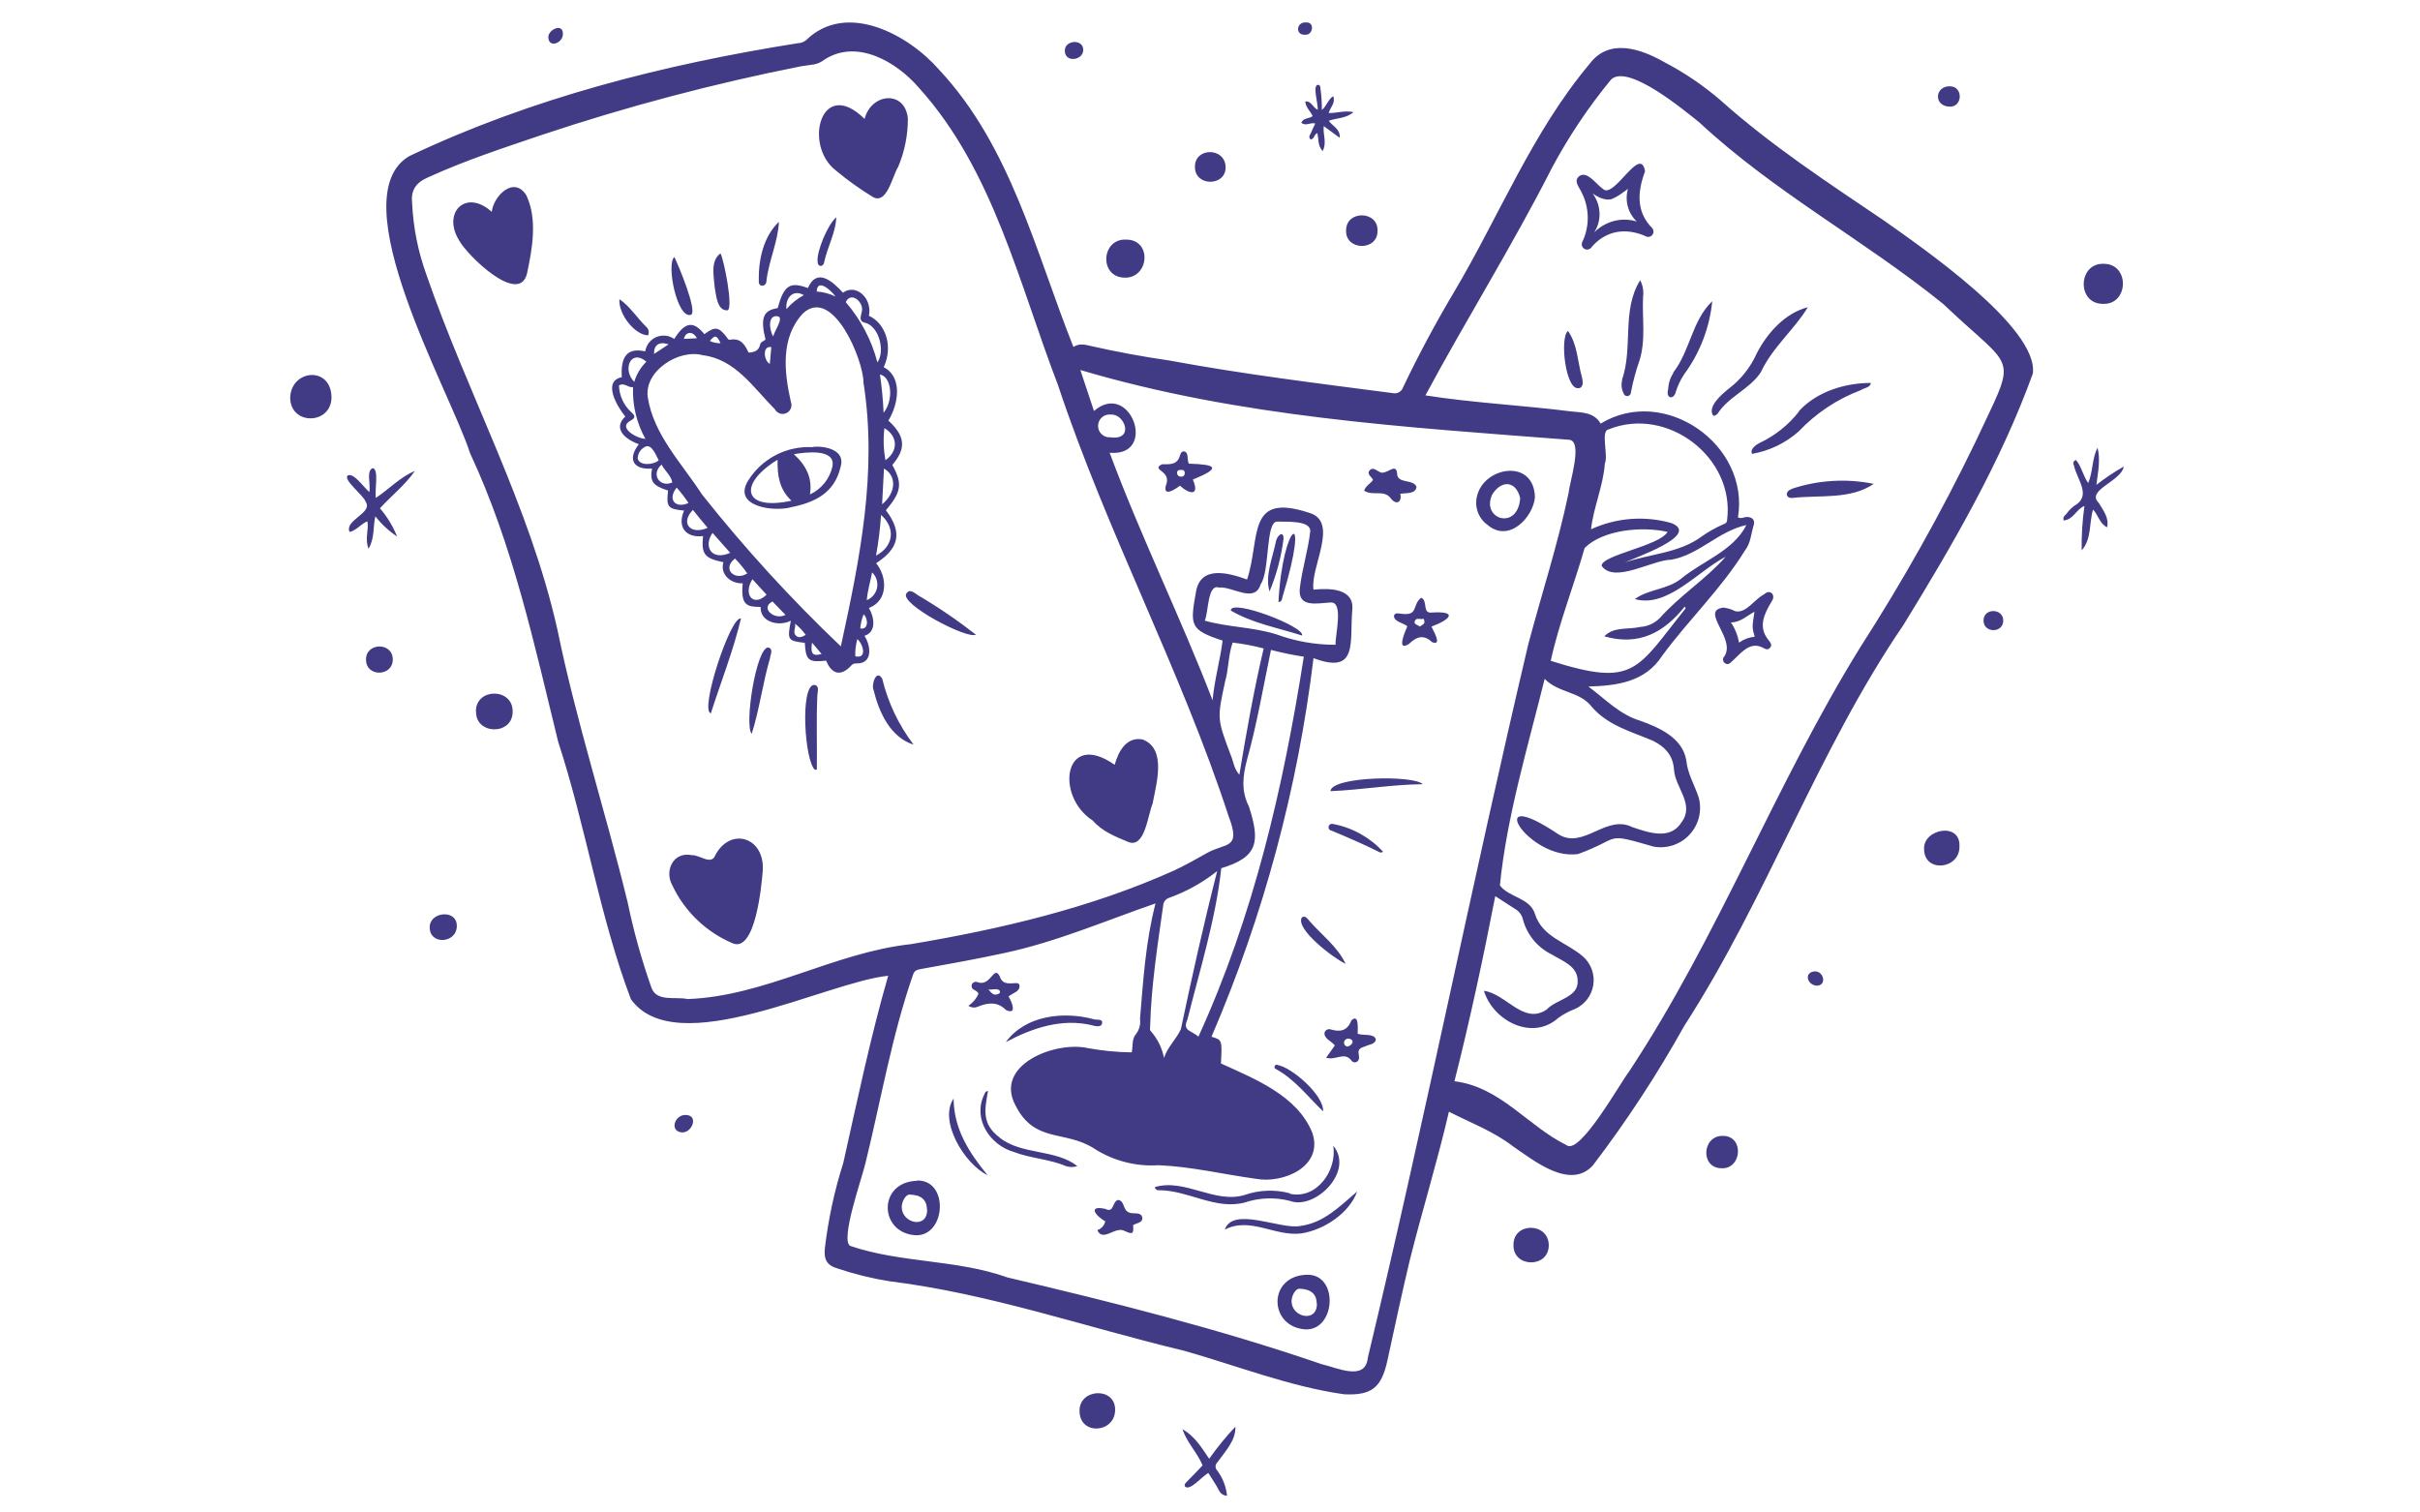 <svg xmlns="http://www.w3.org/2000/svg" xmlns:xlink="http://www.w3.org/1999/xlink" width="1280" zoomAndPan="magnify" viewBox="0 0 960 600" height="800" preserveAspectRatio="xMidYMid meet" version="1.0"><defs><clipPath id="bfb9c67fd5"><path d="M 115.113 8 L 843 8 L 843 594 L 115.113 594 Z M 115.113 8 " clip-rule="nonzero"/></clipPath></defs><g clip-path="url(#bfb9c67fd5)"><path fill="#413a84" d="M 574.773 441.012 C 570.211 460.754 564.168 480.246 559.25 499.926 C 556.066 513.203 553.246 526.543 550.34 539.879 C 547.988 550.484 544.129 553.645 533.203 553.113 C 511.508 550.039 490.789 541.789 469.75 535.852 C 430.855 526.543 392.684 513.18 352.918 508.281 C 345.875 507.16 338.977 505.465 332.219 503.191 C 327.977 501.984 326.727 499.523 327.234 495.027 C 328.602 483.555 331.031 472.316 334.531 461.305 C 340.109 436.473 345.281 411.512 352.344 387.078 C 327.766 389.559 268.215 421.309 250.27 396.387 C 237.781 363.324 232.434 327.91 221.43 294.273 C 211.906 255.422 203.508 216.25 186.457 179.75 C 178.738 155.512 134.52 78.355 162.344 61.941 C 210.953 38.844 263.57 25.527 316.59 17.129 C 317.816 17.09 318.898 16.672 319.832 15.879 C 335.824 0.352 360.402 13.758 372.473 27.586 C 400.973 57.996 410.793 99.883 425.828 137.652 C 428.184 136.062 430.496 136.742 432.914 137.293 C 443.094 139.598 453.344 141.492 463.664 142.977 C 493.059 148.426 522.727 152.074 552.398 155.934 C 552.836 156.047 553.281 156.074 553.734 156.012 C 554.184 155.953 554.605 155.812 555 155.59 C 555.395 155.363 555.734 155.074 556.02 154.723 C 556.301 154.367 556.508 153.973 556.641 153.539 C 562.77 140.688 569.535 128.09 576.785 115.895 C 594.75 85.695 607.773 52.504 630.57 25.359 C 638.246 15.027 650.801 19.293 660.09 24.574 C 668.094 28.75 675.523 33.777 682.383 39.652 C 702.57 57.699 724.988 72.375 747.215 87.391 C 761.762 97.719 808.715 129.805 806.426 148.172 C 793.699 183.293 774.613 216.164 755.125 247.848 C 720.875 298.07 701.043 356.008 668.172 406.906 C 657.391 426.254 645.289 444.73 631.863 462.344 C 622.871 472.145 608.535 460.414 600.199 454.754 C 592.461 448.793 583.488 445.441 574.773 441.012 Z M 272.793 396.324 C 303.586 395.199 330.777 377.875 361.336 374.543 C 396.816 368.605 432.891 360.125 465.766 345.32 C 470.301 343.199 474.586 340.762 478.934 338.32 C 486.145 334.27 492.484 337.008 487.418 323.898 C 468.332 265.43 439.043 211.055 419.68 152.711 C 404.199 112.414 394.039 67.477 364.539 34.836 C 355.758 24.613 339.918 15.156 326.875 23.766 C 325.707 24.672 324.398 25.266 322.949 25.547 L 317.777 26.289 C 282.988 33.18 248.773 42.238 215.129 53.457 C 199.816 58.652 184.441 63.66 169.641 70.426 C 164.824 72.543 162.918 75.641 163.488 80.645 C 163.953 90.367 165.844 99.805 169.152 108.957 C 185.48 156.254 210.082 200.578 221.09 249.629 C 228.598 286.258 240.176 321.738 249.02 358.109 C 251.395 369.57 254.535 380.816 258.438 391.852 C 260.559 397.598 267.957 395.242 272.793 396.324 Z M 458.383 358.383 C 438.426 365.297 419.254 373.59 398.535 378.043 C 387.527 380.418 376.438 382.434 365.367 384.406 C 363.902 384.684 362.758 384.914 362.184 386.695 C 353.703 411.105 349.461 436.516 343.289 461.539 C 341.996 467.203 333.195 491.91 337.266 494.242 C 357.477 501.133 379.512 499.543 399.703 506.777 C 441.691 516.637 483.43 527.137 524.32 541.176 C 530.172 542.469 541.711 548.152 542.602 538.629 C 565.121 444.637 584.02 349.879 606.223 255.738 C 611.504 235.762 617.953 216.078 622.191 195.824 C 622.766 190.758 627.918 175.277 622.617 174.469 C 557.426 169.422 491.68 165.543 428.566 146.773 L 433.973 163.039 C 448.375 150.547 459.551 181.297 440.188 179.602 C 452.465 212.645 468.543 245.348 481.035 277.836 C 481.711 269.863 483.98 262.145 485 254.125 C 472.125 249.887 472.02 248.25 474.395 235.039 C 476.07 224.16 487.121 227.172 494.711 229.887 C 500.164 213.281 494.309 195.191 519.312 203.418 C 531.422 206.918 519.695 225.008 521.055 233.914 C 527.414 233.277 537.445 233.301 536.43 242.145 C 535.348 254.68 538.91 267.805 521.055 261.082 C 517.93 286.953 512.977 312.469 506.199 337.629 C 499.422 362.789 490.883 387.34 480.59 411.277 C 484.828 412.527 484.828 412.527 484.344 421.879 C 497.852 428.051 514.605 434.605 520.566 449.324 C 525.188 462.707 509.133 469.598 498.34 467.648 C 485.422 465.887 472.68 462.789 459.656 462.238 C 455.094 462.539 450.605 462.109 446.18 460.953 C 441.758 459.793 437.633 457.969 433.805 455.473 C 422.246 448.242 410.477 453.543 402.902 438.633 C 394.082 422.41 418.746 412.848 431.598 415.793 C 437.348 416.844 443.145 417.402 448.988 417.469 C 449.414 414.902 448.988 412.105 450.602 410.258 C 451.273 409.406 451.75 408.453 452.035 407.402 C 452.32 406.355 452.383 405.289 452.234 404.215 C 453.508 388.922 454.438 373.695 458.383 358.383 Z M 612.754 269.312 C 606.098 296.203 597.699 324.047 595.004 351.215 C 598.355 355.965 606.922 356.113 608.875 362.477 C 611.781 371.828 621.41 373.719 627.961 379.445 C 628.355 379.789 628.723 380.16 629.07 380.551 C 629.418 380.945 629.738 381.359 630.031 381.793 C 630.324 382.227 630.594 382.676 630.828 383.141 C 631.066 383.609 631.277 384.086 631.453 384.578 C 631.633 385.074 631.777 385.574 631.891 386.086 C 632.008 386.598 632.09 387.113 632.141 387.633 C 632.188 388.156 632.207 388.68 632.191 389.203 C 632.176 389.727 632.125 390.246 632.047 390.762 C 631.965 391.281 631.852 391.789 631.707 392.293 C 631.562 392.797 631.383 393.289 631.176 393.77 C 630.969 394.25 630.734 394.719 630.469 395.168 C 630.203 395.621 629.91 396.055 629.59 396.469 C 629.27 396.883 628.926 397.277 628.559 397.648 C 628.188 398.02 627.797 398.367 627.383 398.688 C 626.973 399.012 626.539 399.305 626.09 399.574 C 625.641 399.844 625.176 400.082 624.695 400.289 C 622.312 401.199 620.094 402.406 618.035 403.918 C 607.812 412.973 592.355 405.043 588.664 393.059 C 597.402 394.16 604.398 406.738 613.562 400.48 C 617.316 396.387 626.285 395.711 625.84 389.051 C 625.84 383.199 619.754 381.203 615.535 378.617 C 614.156 377.941 612.867 377.133 611.664 376.184 C 610.461 375.238 609.367 374.176 608.391 372.996 C 607.414 371.816 606.57 370.547 605.859 369.191 C 605.152 367.832 604.594 366.414 604.188 364.938 C 604.031 364.137 603.734 363.395 603.297 362.711 C 602.855 362.023 602.305 361.445 601.645 360.973 L 593.16 355.5 C 588.367 380.188 583.129 404.574 576.977 428.922 C 595.301 431.211 605.949 446.629 621.41 454.266 C 626.625 458.508 642.766 429.535 646.199 425.145 C 681.637 371.555 704.246 311.219 737.965 256.758 C 754.723 230.719 769.859 203.77 783.371 175.91 C 800.488 139.137 800.211 148.531 770.84 120.559 C 739.578 95.281 703.801 76.191 674.238 48.664 C 667.875 43.555 645.988 25.336 639.18 31.465 C 630.195 42.359 622.367 54.031 615.703 66.48 C 600.117 97.188 581.664 126.668 565.461 156.848 C 584.422 159.836 604.039 160.77 623.191 163.207 C 627.621 163.676 632.332 163.504 634.961 168.043 C 660.199 152.648 694.195 176.355 689.441 205.262 C 690.82 205.855 691.734 205.156 692.73 205.094 C 695 204.988 696.336 206.195 695.68 208.316 C 694.641 211.691 694.492 215.508 692.242 218.328 C 682.867 233.555 669.824 245.898 659.348 260.172 C 652.625 270.562 641.492 272.027 630.105 272.344 C 636.934 277.414 642.445 283.438 650.738 285.938 C 658.309 288.652 667.406 292.727 668.934 301.547 C 669.422 306.934 672.242 311.367 673.875 316.395 C 674.047 317.027 674.176 317.668 674.266 318.316 C 674.355 318.969 674.402 319.621 674.41 320.277 C 674.418 320.934 674.383 321.586 674.309 322.238 C 674.234 322.891 674.121 323.535 673.965 324.172 C 673.809 324.809 673.613 325.434 673.379 326.047 C 673.145 326.66 672.871 327.254 672.562 327.832 C 672.254 328.41 671.91 328.969 671.527 329.504 C 671.148 330.039 670.738 330.547 670.297 331.031 C 669.852 331.516 669.379 331.969 668.879 332.395 C 668.379 332.816 667.855 333.207 667.305 333.566 C 666.754 333.926 666.184 334.246 665.594 334.531 C 665.004 334.82 664.398 335.066 663.777 335.277 C 663.156 335.488 662.523 335.66 661.879 335.789 C 661.238 335.922 660.59 336.012 659.934 336.059 C 659.281 336.109 658.625 336.117 657.973 336.082 C 657.316 336.051 656.664 335.977 656.02 335.863 C 635.809 330.027 643.719 332.34 625.988 338.809 C 605.926 341.418 587.328 310.199 618.25 330.984 C 628.195 337.113 637.102 322.945 647.492 328.098 C 654.047 330.348 662.699 333.379 667.109 326.105 C 672.309 319.086 664.652 312.574 664.078 305.492 C 663.781 299.703 660.473 296.18 655.594 293.805 C 646.965 290.18 637.781 287.762 631.441 280.383 C 626.605 274.148 618.418 275.039 612.754 269.312 Z M 692.793 208.273 C 681.66 210.715 674.172 219.961 663.102 222.02 C 655.531 222.02 640.434 231.668 635.363 224.477 C 635.129 220.234 658.352 216.566 661.512 211.012 C 651.504 208.699 635.938 210.098 628.617 217.375 C 624.379 232.219 618.418 247.191 615.172 262.145 C 648.641 272.746 649.105 265.727 668.703 241.316 L 668.34 240.617 C 660.09 250.945 650.168 256.352 636.402 252.43 C 640.219 248.484 645.734 249.844 650.59 248.719 C 652.086 248.629 653.516 248.273 654.879 247.648 C 656.246 247.027 657.449 246.184 658.5 245.113 C 666.391 236.207 676.93 229.609 684.566 220.852 C 673.496 226.598 661.387 241.34 648.512 237.648 C 654.09 233.617 661.406 233.957 666.898 229.566 C 675.383 222.527 687.535 218.625 692.793 208.273 Z M 644.145 223.246 C 654.516 219.664 666.219 219.492 675.297 212.645 C 677.875 210.848 680.605 209.32 683.484 208.062 C 684.227 207.723 685.031 207.555 685.117 206.41 C 688.402 181.574 661.449 160.875 638.078 170.355 C 634.875 170.969 638.078 180.598 636.637 183.906 C 635.977 192.855 632.117 201.277 631.145 209.973 C 633.629 208.824 636.195 207.91 638.848 207.219 C 641.496 206.531 644.184 206.086 646.914 205.875 C 649.645 205.668 652.371 205.703 655.094 205.98 C 657.816 206.258 660.492 206.777 663.125 207.531 C 674.832 212.324 647.98 221.402 644.145 223.289 Z M 475.414 411.211 C 497.363 363.133 509.07 312.363 517.215 260.512 C 512.828 259.84 508.484 258.941 504.191 257.816 C 501.16 272.281 498.699 286.871 494.754 301.121 C 493.016 307.633 492.254 313.68 495.414 319.848 C 499.887 333.719 499.273 340.02 484.469 344.41 C 482.348 364.258 475.984 384.703 471.043 404.426 C 468.965 409.07 472.508 408.625 475.414 411.254 Z M 529.812 255.738 C 529.559 252.262 533.141 238.773 527.945 239.004 C 522.75 239.238 514.691 241.34 515.645 233.32 C 516.492 225.773 518.891 218.477 519.758 210.906 C 520.227 206.238 509.855 207.086 506.609 206.918 C 502.008 206.918 503.789 226.535 500.121 231.73 C 497.746 239.535 489.051 232.559 483.516 233.066 C 478.957 231.582 479.441 243.012 477.918 246.215 C 487.355 248.887 497.004 248.695 506.398 251.668 C 513.957 254.426 521.762 255.797 529.812 255.781 Z M 482.836 345.574 C 477.047 350.145 470.688 353.676 463.75 356.18 C 463.418 356.289 463.113 356.441 462.828 356.645 C 462.547 356.848 462.301 357.09 462.09 357.371 C 461.883 357.648 461.719 357.953 461.605 358.281 C 461.492 358.609 461.426 358.949 461.418 359.297 C 459.191 375.117 456.688 390.98 456.262 406.949 C 456.262 407.691 455.965 408.605 456.539 409.07 C 459.219 412.141 460.957 415.676 461.754 419.676 C 463.176 415.242 466.805 412.062 468.457 408.223 C 472.891 387.289 477.363 367.078 482.836 345.617 Z M 491.637 307.402 C 494.457 290.434 497.387 273.766 501.289 257.242 C 497.242 256.168 493.145 255.391 488.988 254.91 C 487.227 259.77 487.461 265.324 485.977 270.414 C 482.816 285.09 482.816 285.09 488.098 299.215 C 489.348 302.016 489.391 304.77 491.637 307.336 Z M 440.738 173.516 C 450.07 174.617 446.125 164.098 440.738 164.461 C 440.418 164.418 440.094 164.406 439.773 164.434 C 439.449 164.457 439.133 164.52 438.82 164.613 C 438.512 164.703 438.215 164.832 437.93 164.988 C 437.648 165.145 437.383 165.328 437.141 165.543 C 436.895 165.758 436.68 165.992 436.484 166.254 C 436.293 166.516 436.129 166.793 435.996 167.086 C 435.863 167.383 435.762 167.688 435.691 168.008 C 435.625 168.324 435.59 168.645 435.594 168.969 C 435.594 169.293 435.629 169.613 435.695 169.93 C 435.766 170.246 435.867 170.551 436.004 170.848 C 436.137 171.141 436.305 171.418 436.496 171.676 C 436.691 171.938 436.91 172.172 437.156 172.387 C 437.402 172.598 437.664 172.781 437.949 172.938 C 438.234 173.094 438.531 173.219 438.844 173.309 C 439.152 173.402 439.469 173.461 439.793 173.484 C 440.117 173.508 440.438 173.496 440.762 173.453 Z M 137.934 188.637 C 136.004 190.312 144.082 196.355 145.039 198.984 C 148.133 203.59 136.555 206.238 138.676 211.031 C 141.496 210.375 143.152 207.828 145.758 206.789 C 146.352 210.289 144.656 213.727 146.184 217.672 C 148.727 213.43 147.902 209.039 148.898 204.816 C 151.348 207.949 154.227 210.621 157.531 212.836 C 155.871 208.73 153.602 204.996 150.723 201.637 C 155.324 196.59 160.73 192.391 164.613 186.793 C 158.547 189.379 154.707 193.77 149.09 197.523 C 148.559 194.555 150.426 186.199 147.879 185.711 C 145.23 186.602 147.051 192.074 146.543 195.211 C 144.105 193.176 140.352 187.387 137.934 188.637 Z M 828.375 191.648 C 826.254 188.594 825.746 185.051 823.496 182.445 C 822.141 183.102 822.438 183.863 822.734 184.715 C 823.984 190.418 829.965 196.738 822.734 200.746 C 821.586 201.633 820.59 202.664 819.746 203.844 C 819.172 204.5 818.195 204.988 818.641 206.453 C 822.5 206.219 823.625 201.977 826.891 200.703 C 826.059 206.555 825.691 212.438 825.789 218.348 C 829.84 213.727 828.652 207.598 830.305 202.145 C 832.426 204.395 832.871 207.703 835.863 209.188 C 836.754 205.434 834.355 202.508 832.598 199.539 C 827.273 194.426 841.418 191.055 842.5 185.074 C 838.695 187.23 835.066 189.652 831.621 192.348 C 832.258 187.215 833.316 182.465 832.086 177.629 C 829.816 181.977 830.328 187.066 828.375 191.648 Z M 115.113 157.887 C 115.348 168.934 131.57 168.488 131.508 157.48 C 131.168 144.969 115.324 146.645 115.113 157.887 Z M 834.633 104.652 C 824.305 104.188 823.73 120.453 834.121 120.539 C 844.492 121.047 844.98 104.738 834.633 104.652 Z M 446.824 95.047 C 436.773 94.539 435.926 109.891 446.039 110.145 C 455.816 110.508 457.219 95.152 446.824 95.047 Z M 470.918 587.684 C 470.387 588.254 469.496 589 470.195 589.805 C 472.211 591.457 477.047 585.434 479.359 584.332 C 480.441 586.07 481.48 587.746 482.52 589.359 C 483.559 590.969 483.918 593.176 486.762 593.387 C 486.375 589.684 485.074 586.332 482.859 583.336 C 482.637 583.113 482.473 582.859 482.359 582.566 C 482.246 582.277 482.195 581.977 482.207 581.664 C 482.219 581.352 482.293 581.055 482.426 580.777 C 482.562 580.496 482.75 580.254 482.984 580.047 C 485.977 575.809 490.344 571.352 490.066 565.965 C 486.301 569.961 482.84 574.203 479.676 578.691 C 476.602 574.133 473.844 569.637 469.074 566.965 C 470.832 572.242 474.906 576.168 477.066 581.301 C 475.074 583.504 472.977 585.562 470.918 587.684 Z M 188.852 282.164 C 188.555 291.602 203.422 291.77 203.359 282.332 C 203.57 272.832 188.789 272.746 188.789 282.164 Z M 428.246 559.711 C 428.246 569.531 442.246 568.617 442.371 559.328 C 442.5 550.039 428.098 550.762 428.246 559.711 Z M 536.938 44.465 C 533.246 43.746 530.195 44.934 527.074 44.828 C 527.605 42.707 529.918 40.926 528.879 38.145 C 526.758 39.504 526.375 41.984 524.359 43.637 C 524.41 40.797 524.227 37.969 523.809 35.156 C 523.809 34.457 523.684 33.648 522.812 33.648 C 520.523 33.797 523.023 41.371 522.707 43.531 C 520.691 42.684 520.332 40.012 517.785 40.246 C 517.977 42.707 519.906 44.148 520.715 46.035 C 519.355 47.223 517.066 46.609 516.219 48.707 C 518.02 50.191 519.887 48.41 521.773 49.004 C 521.266 50.105 520.672 51.125 520.289 52.227 C 519.906 53.332 518.719 54.18 519.949 55.344 C 521.434 55.113 521.285 53.223 522.578 52.82 C 523.215 55.09 522.578 57.656 524.699 59.926 C 526.461 56.469 524.699 53.289 525.125 50.023 L 531.488 54.688 C 531.68 51.082 528.688 50.129 527.098 47.922 C 530.234 46.734 533.906 47.094 536.938 44.465 Z M 763.27 336.793 C 763.27 346.445 777.625 344.938 777.309 335.586 C 777.625 325.98 762.887 328.863 763.27 336.793 Z M 600.391 493.859 C 600.137 503 614.43 503.129 614.387 493.988 C 614.348 484.848 600.305 484.719 600.391 493.859 Z M 683.484 450.598 C 675.234 450.383 674.344 463.32 682.891 463.449 C 691.055 463.828 691.969 450.598 683.484 450.598 Z M 533.988 91.355 C 533.648 99.52 546.586 99.711 546.461 91.527 C 546.691 83.508 534.012 83.34 533.988 91.355 Z M 474.035 66.184 C 473.887 74.113 486.465 74.051 486.188 66.184 C 485.91 58.316 473.887 58.465 474.035 66.184 Z M 170.465 367.758 C 170.273 374.926 181.07 374.375 181.219 367.441 C 181.367 360.504 170.465 361.672 170.465 367.758 Z M 145.207 261.719 C 145.207 268.719 155.938 268.441 155.812 261.508 C 155.684 254.57 145.016 254.934 145.207 261.699 Z M 773.172 42.301 C 778.602 42.746 778.941 34.309 773.574 34.223 C 767.531 34.117 766.98 41.922 773.172 42.301 Z M 786.852 246.152 C 786.852 251.156 794.551 251.305 794.676 246.281 C 794.805 241.254 786.895 241.02 786.852 246.152 Z M 422.414 20.16 C 422.414 25.039 429.859 24.02 429.711 19.652 C 429.562 15.285 422.266 15.922 422.414 20.16 Z M 272.051 442.305 C 267.641 442.09 265.457 448.793 270.461 449.219 C 274.555 449.492 277.312 442.41 272.051 442.305 Z M 217.527 14.945 C 217.801 19.312 223.551 16.938 223.293 13.312 C 223.273 8.922 217.207 11.871 217.527 14.945 Z M 720.789 391.023 C 724.816 390.852 723.418 385.211 719.941 385.34 C 715.402 385.68 716.906 390.875 720.789 391.023 Z M 518.062 8.922 C 514.328 8.539 513.586 14.031 517.785 13.777 C 520.906 14.031 521.648 8.562 518.062 8.922 Z M 279.434 132.562 C 283.672 129.402 285.094 129.613 288.316 133.793 C 288.656 134.258 288.891 134.918 289.633 134.77 C 293.875 133.984 295.527 136.785 296.949 139.879 C 299.262 139.754 301.043 139.16 301.551 136.613 C 301.742 135.574 303.059 135.383 303.672 134.664 C 301.551 126.18 302.738 123.082 308.488 122.234 C 311.012 113.137 313.32 111.633 320.492 114.262 C 324.031 106.074 330.203 111.523 334.402 116.105 C 339.516 112.375 346.129 118.227 344.688 125.27 C 351.219 128.195 354.465 137.293 350.562 145.648 C 357.625 149.254 356.926 159.285 352.43 166.855 C 359.133 173.027 359.578 177.863 353.977 184.438 C 358.07 191.902 357.625 195.043 351.434 202.441 C 358.453 211.605 356.184 217.84 347.551 223.418 C 352.004 228.824 352.406 238.262 344.688 241.191 C 346.809 244.688 347.828 250.754 342.93 252.219 C 345.496 256.227 346.301 263.223 339.918 263.184 C 339.07 263.184 338.434 263.184 337.797 263.902 C 333.766 268.398 329.969 267.68 327.742 262.078 C 320.68 262.801 319.684 262.078 319.262 255.016 C 312.453 254.211 312.262 253.914 313.727 246.238 C 309.039 248.633 301.531 246.914 301.723 240.766 C 296.441 240.766 293.727 240.215 294.637 231.391 C 289.992 231.645 285.52 227.914 286.98 223.035 C 279.453 221.488 278.16 219.875 278.902 212.664 C 272.008 213.473 268.551 208.996 271.371 202.551 C 264.863 201.914 264.289 201.191 265.012 194.598 C 258.926 192.645 257.758 191.055 258.648 185.879 C 251.289 186.43 248.766 182.188 253.43 176.23 C 246.051 173.453 243.867 169.082 248.066 165.246 C 244.926 161.492 238.797 151.203 246.664 149.637 C 246.137 141.152 249.043 137.844 255.953 139.391 C 256 139.082 256.066 138.777 256.152 138.477 C 256.238 138.176 256.344 137.883 256.465 137.598 C 256.586 137.309 256.727 137.031 256.887 136.762 C 257.043 136.492 257.219 136.234 257.41 135.984 C 257.602 135.738 257.809 135.504 258.027 135.285 C 258.25 135.062 258.484 134.855 258.73 134.664 C 258.977 134.473 259.234 134.301 259.504 134.141 C 259.773 133.984 260.055 133.844 260.34 133.719 C 260.629 133.598 260.922 133.492 261.223 133.406 C 261.523 133.324 261.828 133.258 262.137 133.211 C 262.445 133.164 262.758 133.137 263.07 133.129 C 263.383 133.125 263.691 133.137 264.004 133.168 C 264.312 133.203 264.621 133.254 264.926 133.324 C 265.23 133.398 265.527 133.488 265.82 133.598 C 266.113 133.707 266.398 133.836 266.672 133.984 C 266.949 134.129 267.215 134.293 267.473 134.473 C 272.051 127.051 275.402 127.684 279.434 132.562 Z M 333.555 256.418 C 341.125 221.68 348.102 187.258 342.547 151.84 C 342.547 142.723 330.352 113.52 318.582 124.27 C 309.547 133.879 311.055 147.598 313.746 159.453 C 313.906 159.871 313.98 160.301 313.977 160.746 C 313.969 161.191 313.883 161.621 313.715 162.035 C 313.543 162.445 313.305 162.812 312.996 163.133 C 312.684 163.453 312.328 163.707 311.922 163.891 C 311.516 164.074 311.09 164.176 310.645 164.199 C 310.199 164.219 309.766 164.156 309.344 164.016 C 308.926 163.871 308.543 163.652 308.203 163.363 C 307.867 163.074 307.594 162.734 307.383 162.34 C 298.902 153.855 291.711 142.488 278.797 140.918 C 269.359 138.289 255.34 147.195 256.992 157.715 C 259.328 172.562 270.59 183.93 278.477 196.145 C 295.43 217.523 313.789 237.613 333.555 256.418 Z M 335.484 119.84 C 338.473 123.289 341.027 127.035 343.152 131.074 C 345.277 135.113 346.91 139.344 348.062 143.762 C 351.199 139.328 348.762 129.531 343.289 128.066 C 340.191 127.453 341.781 125.035 341.996 122.891 C 342.145 119.395 337.5 115.641 335.504 119.84 Z M 256.039 174.109 C 254.293 170.977 253.004 167.668 252.168 164.184 C 251.332 160.695 250.984 157.164 251.121 153.578 C 249.125 153.898 247.746 151.609 245.543 152.902 C 245.605 154.922 246.059 156.855 246.898 158.695 C 247.742 160.531 248.91 162.137 250.398 163.504 C 252.266 165.098 251.988 165.879 249.996 166.941 C 245.055 169.699 252.562 173.941 256.039 174.109 Z M 347.508 220.406 C 354.445 216.82 355.418 209.461 349.504 204.266 C 349.156 209.688 348.492 215.066 347.508 220.406 Z M 289.676 219.305 L 282.656 211.395 C 278.945 216.758 282.188 222.613 289.676 219.305 Z M 261.301 182.613 C 260.344 180.875 258.668 176.25 256.211 177.098 C 255.742 177.293 255.312 177.551 254.918 177.871 C 254.523 178.191 254.184 178.559 253.895 178.977 C 253.605 179.395 253.383 179.844 253.227 180.324 C 253.066 180.809 252.98 181.301 252.965 181.809 C 253.539 184.945 259.328 184.438 261.301 182.613 Z M 350.668 185.879 L 349.926 200.066 C 355.441 195.551 355.824 188.785 350.668 185.879 Z M 350.84 169.848 C 350.332 174.109 350.473 178.352 351.262 182.57 C 356.352 178.988 356.246 173.008 350.84 169.848 Z M 280.727 209.379 C 278.605 206.961 276.844 204.691 274.871 202.273 C 269.676 207.598 274.023 212.367 280.727 209.379 Z M 251.586 151.5 C 252.523 148.418 254.137 145.738 256.422 143.465 C 250.25 138.289 246.75 146.477 251.586 151.5 Z M 350.52 163.738 C 354.637 158.605 353.68 149.445 349.078 148.555 C 349.812 153.59 350.293 158.652 350.52 163.738 Z M 298.477 229.781 C 294.66 235.867 298.836 241 304.098 235.91 Z M 291.562 221.574 C 286.199 225.688 291.562 230.648 296.441 227.469 C 294.984 225.363 293.355 223.398 291.562 221.574 Z M 262.445 184.309 C 258.074 188.043 261.66 193.578 266.688 191.395 C 266.262 188.68 263.824 186.918 262.445 184.309 Z M 343.84 238.07 C 344.098 237.969 344.352 237.852 344.594 237.719 C 344.84 237.586 345.074 237.438 345.301 237.273 C 345.523 237.109 345.738 236.934 345.941 236.742 C 346.145 236.555 346.336 236.352 346.516 236.137 C 346.691 235.922 346.855 235.699 347.008 235.461 C 347.156 235.227 347.289 234.984 347.41 234.734 C 347.527 234.48 347.629 234.223 347.719 233.957 C 347.805 233.695 347.875 233.426 347.926 233.152 C 347.98 232.879 348.016 232.602 348.031 232.324 C 348.051 232.047 348.051 231.77 348.035 231.492 C 348.016 231.215 347.98 230.938 347.93 230.664 C 347.879 230.391 347.809 230.121 347.727 229.855 C 347.641 229.59 347.539 229.332 347.418 229.082 C 347.301 228.828 347.168 228.586 347.02 228.348 C 346.871 228.113 346.707 227.891 346.531 227.676 C 346.352 227.461 346.164 227.258 345.961 227.066 C 345.219 230.863 344.16 234.297 343.84 238.07 Z M 273.133 199.539 C 271.703 197.398 270.141 195.363 268.445 193.43 C 264.691 198.012 267.809 201.914 273.133 199.539 Z M 311.605 243.926 L 306.43 238.602 C 301.383 241.191 307.234 246.215 311.605 243.926 Z M 306.746 133.477 C 307.109 131.355 310.988 126.242 308.676 125.5 C 304.457 124.633 305.094 130.887 306.746 133.477 Z M 318.879 117.082 C 314.426 114.492 311.477 118.461 311.984 122.617 C 313.941 120.348 316.238 118.5 318.879 117.082 Z M 340.086 253.598 C 339.473 255.805 339.203 258.051 339.281 260.34 C 343.969 261.465 342.566 255.781 340.148 253.531 Z M 331.434 117.633 C 329.715 115.109 324.137 110.254 323.988 115.641 C 326.598 115.832 329.078 116.496 331.434 117.633 Z M 319.641 251.879 C 318.438 250.195 317.023 248.711 315.402 247.426 C 315.719 249.375 314.34 250.902 315.781 252.176 C 316.738 253.129 318.051 252.812 319.578 251.879 Z M 305.984 137.715 C 302.422 136.973 302.867 142.934 305.371 144.375 Z M 265.223 136.613 C 261.449 135.32 259.328 136.867 259.453 140.41 Z M 322.125 254.934 C 321.445 259.492 322.441 260.402 325.918 259.43 Z M 341.211 249.27 C 344.562 250.074 344.52 245.43 342.59 243.691 C 341.855 245.512 341.41 247.398 341.254 249.355 Z M 276.441 134.195 C 275.062 131.332 272.008 131.332 271.289 134.43 Z M 281.594 135.258 C 282.938 135.902 284.352 136.199 285.836 136.148 C 284.332 132.922 283.633 132.754 281.594 135.258 Z M 283.715 339.383 C 282.082 343.305 277.504 339.086 274.512 339.254 C 267.004 337.684 263.504 345.488 266.688 351.172 C 267.895 353.742 269.328 356.184 270.984 358.488 C 272.641 360.797 274.492 362.934 276.539 364.902 C 278.59 366.871 280.797 368.637 283.168 370.199 C 285.543 371.766 288.035 373.098 290.652 374.207 C 299.621 377.938 302.102 351.469 302.57 345.488 C 303.523 332.086 289.738 327.801 283.672 339.383 Z M 433.465 325.469 C 437.219 329.84 442.395 331.832 447.461 333.953 C 454.227 336.836 455.328 323.137 457.238 318.809 C 458.617 311.133 462.984 297.074 453.293 293.359 C 446.93 292.109 443.707 297.941 442.18 303.391 C 422.035 289.332 418.387 315.758 433.422 325.469 Z M 331.73 67.75 C 336.156 71.438 340.82 74.789 345.727 77.805 C 351.75 82.047 353.934 69.852 356.332 66.117 C 358.879 60.012 360.152 53.648 360.148 47.031 C 359.09 35.707 345.645 36.789 342.969 47.18 C 325.75 30.129 318.434 57.699 331.73 67.75 Z M 182.172 95.43 C 185.227 101.152 205.797 121.324 209.043 108.598 C 211.164 98.629 213.285 87.031 208.809 77.508 C 203.973 69.66 195.875 77.508 195.066 84.039 C 184.695 74.664 175.301 84.484 182.172 95.43 Z M 324.031 305.238 C 324.18 295.523 323.797 285.832 324.223 276.117 C 324.223 274.508 325.324 271.984 322.93 271.688 C 317.309 272.047 319.176 302.141 323.332 305.406 Z M 282 282.949 C 286.07 270.223 290.883 258.156 293.938 245.391 C 289.887 244.031 277.332 282.164 282 282.949 Z M 364.137 236.121 C 362.777 235.25 360.934 233.363 359.555 235.441 C 356.734 239.535 383.648 253.68 387.125 251.773 C 379.809 246.043 372.148 240.828 364.137 236.121 Z M 349.992 269.289 C 347.699 265.176 345.535 271.582 346.555 273.785 C 348.676 282.48 353.172 292.512 362.418 295.398 C 359.465 291.523 356.941 287.387 354.848 282.988 C 352.754 278.59 351.137 274.023 349.992 269.289 Z M 305.453 260.809 C 305.773 259.492 306.77 257.391 304.797 256.863 C 300.023 256.586 295.168 287.699 298.199 291.09 C 301.254 281.59 302.613 270.691 305.539 260.828 Z M 283.523 114.047 C 284.117 117.059 284.414 123.316 288.574 123.105 C 291.055 122.445 287.152 102.914 285.816 100.52 C 281.703 103.465 283.207 109.699 283.523 114.047 Z M 274.172 124.844 C 276.719 123.316 269.039 105.016 267.512 101.961 C 264.184 104.676 268.68 126.902 274.172 124.844 Z M 301 111.441 C 300.852 114.156 304.117 113.836 304.055 111.336 C 304.988 103.402 308.613 95.957 308.996 88.004 C 302.887 93.754 300.809 103.062 301.023 111.441 Z M 256.508 129.805 C 252.859 126.309 249.762 121.324 245.711 118.691 C 245.266 124.609 251.797 132.883 257.078 133.031 C 257.207 132.766 257.289 132.488 257.332 132.195 C 257.371 131.906 257.363 131.613 257.312 131.324 C 257.262 131.035 257.168 130.762 257.027 130.504 C 256.891 130.242 256.719 130.012 256.508 129.805 Z M 324.371 103.637 C 324.18 105.988 326.641 106.16 326.957 103.934 C 328.211 98.121 331.668 91.801 331.73 86.18 C 328.402 89.043 323.988 99.52 324.309 103.699 Z M 608.895 197.27 C 608.238 205.113 598.652 215.484 590.168 208.273 C 589.277 207.648 588.496 206.902 587.832 206.039 C 587.164 205.176 586.645 204.23 586.266 203.211 C 585.887 202.188 585.668 201.133 585.609 200.043 C 585.555 198.953 585.66 197.879 585.926 196.824 C 588.621 185.074 608.555 181.68 608.895 197.27 Z M 603.043 197.586 C 601.281 190.355 595.363 190.586 591.949 196.188 C 587.371 206.004 602.09 210.648 603.043 197.672 Z M 518.211 505.695 C 531.254 505.102 529.98 527.961 517.746 527.367 C 503.219 526.246 502.855 506.203 518.297 505.695 Z M 522.324 517.105 C 522.324 513.309 519.93 511.312 515.391 511.23 C 513.949 511.23 512.316 513.945 512.359 516.32 C 512.484 522.641 522.559 524.844 522.41 517.105 Z M 363.586 468.324 C 376.629 467.73 375.332 490.594 363.117 490.02 C 348.613 489.004 348.23 468.941 363.668 468.43 Z M 367.699 479.734 C 367.699 475.938 365.301 473.945 360.766 473.883 C 359.32 473.883 357.688 476.574 357.711 478.949 C 357.859 485.398 367.934 487.582 367.785 479.84 Z M 511.656 473.371 C 508.691 472.578 505.672 472.238 502.602 472.359 C 499.531 472.477 496.551 473.051 493.652 474.074 C 481.82 477.594 469.836 467.328 458.109 470.934 C 458.137 471.129 458.203 471.309 458.301 471.473 C 458.402 471.641 458.531 471.781 458.688 471.898 C 458.848 472.016 459.02 472.094 459.211 472.141 C 459.398 472.188 459.59 472.195 459.785 472.164 C 471.426 472.164 482.156 480.117 493.82 477.02 C 496.73 476.051 499.719 475.516 502.781 475.414 C 505.848 475.312 508.863 475.648 511.828 476.426 C 521.539 480.055 537.383 464.785 528.898 454.52 C 530.469 464.316 522.305 475.918 511.699 473.562 Z M 567.859 248.57 C 568.664 250.371 572.27 256.438 568.07 254.719 C 564.742 251.539 561.836 252.598 558.973 255.422 C 553.754 258.75 557.402 250.543 558.273 248.441 C 556.598 247.023 552.863 246.641 552.992 244.199 C 553.457 242.906 554.859 243.395 555.898 243.48 C 562.875 244.391 560.012 240.066 563.766 237.117 C 566.566 238.285 564.043 243.48 568.008 242.992 C 578.527 242.355 575.324 245.793 567.859 248.57 Z M 564.719 245.43 C 563.574 246.004 561.812 244.688 561.219 246.449 C 560.773 247.766 562.492 247.848 563.215 248.57 C 564.125 247.785 565.824 247.617 564.719 245.43 Z M 526.059 419.609 L 529.535 414.711 C 528.199 413.035 524.809 411.848 525.508 409.391 C 525.609 409.172 525.75 408.984 525.922 408.816 C 526.094 408.652 526.293 408.523 526.512 408.43 C 526.734 408.336 526.965 408.281 527.203 408.273 C 527.441 408.262 527.676 408.297 527.902 408.371 C 531.68 409.516 534.562 408.879 536.047 404.828 C 539.188 401.84 538.57 408.203 538.57 410.09 C 540.859 410.938 544.934 409.855 545.762 412.211 C 545.762 414.332 542.855 414.332 541.52 415.113 C 536.406 416.43 540.883 419.355 538.211 421.266 C 538.012 421.355 537.805 421.41 537.59 421.422 C 537.375 421.438 537.16 421.41 536.953 421.344 C 536.75 421.277 536.562 421.172 536.395 421.035 C 536.227 420.898 536.09 420.734 535.984 420.543 C 533.141 417.172 530.023 420.758 526.059 419.609 Z M 534.414 415.18 C 536.535 414.859 537.723 412.293 534.879 412.039 C 534.68 412.023 534.484 412.047 534.289 412.105 C 534.098 412.164 533.922 412.258 533.766 412.383 C 533.609 412.508 533.48 412.656 533.379 412.832 C 533.281 413.008 533.215 413.191 533.184 413.391 C 533.156 413.59 533.164 413.789 533.207 413.984 C 533.254 414.18 533.332 414.363 533.449 414.527 C 533.562 414.691 533.703 414.832 533.867 414.945 C 534.035 415.059 534.219 415.137 534.414 415.18 Z M 473.188 190.25 C 476.027 196.801 471.957 196.188 468.055 192.668 C 466.316 194.066 461.352 197.289 462.477 192.668 C 465.062 186.516 456.348 186.664 460.887 184.184 C 464.133 184.184 467.078 184.48 468.098 180.641 C 468.332 179.898 468.734 178.922 469.816 179.07 C 471.66 179.602 470.812 182.445 471.598 183.93 C 482.496 184.27 484.723 185.539 473.188 190.25 Z M 468.5 186.453 C 466.188 186.09 466.59 189.23 468.5 189.062 C 470.43 189.398 470.578 185.965 468.5 186.453 Z M 400.082 395.309 C 401.418 397.43 403.605 402.793 399.066 400.672 C 395.734 397.281 391.941 397.703 387.996 399.316 C 387.371 399.598 386.719 399.715 386.035 399.656 C 385.352 399.602 384.727 399.379 384.156 398.996 C 385.934 397.801 387.266 396.223 388.145 394.27 C 387.93 393.336 387.082 393.145 386.512 392.699 C 386.305 392.621 386.121 392.508 385.957 392.359 C 385.797 392.211 385.672 392.035 385.578 391.836 C 385.484 391.637 385.438 391.426 385.426 391.207 C 385.418 390.988 385.453 390.773 385.527 390.566 C 385.602 390.363 385.715 390.176 385.863 390.016 C 386.012 389.855 386.188 389.727 386.387 389.633 C 386.586 389.543 386.797 389.492 387.016 389.48 C 387.234 389.473 387.449 389.504 387.656 389.582 C 393.043 391.703 394.145 382.73 396.543 387.207 C 397.453 390.258 399.66 390.219 402.098 390.047 C 402.969 390.047 404.219 389.707 404.43 390.938 C 404.707 393.398 401.715 393.887 400.082 395.309 Z M 392.09 392.527 C 393.148 393.695 394.039 395.031 395.672 394.418 C 396.18 394.227 396.84 394.055 396.691 393.23 C 395.906 391.766 393.508 392.785 392.09 392.527 Z M 561.922 193.176 C 560.797 189.867 554.223 192.137 554.223 187.789 C 553.777 183.039 549.703 189.062 547.098 187.109 C 545.949 186.578 544.445 185.117 543.258 186.684 C 542.07 188.254 544.254 189.102 544.656 190.418 C 543.66 191.859 541.793 192.668 541.137 194.66 C 544.594 196.93 548.984 194.043 551.742 197.715 C 553.863 200.469 556.238 199.348 555.496 195.848 C 557.594 195.551 561.582 196.059 561.922 193.176 Z M 516.176 489.301 C 525.293 487.898 535.262 481.262 538.379 472.672 C 531.531 478.484 525.125 485.164 515.816 486.332 C 508.266 487.941 489.07 478.379 485.867 487.793 C 495.879 482.555 505.848 490.613 516.176 489.301 Z M 446.188 488.324 C 449.285 489.832 449.793 489.449 449.496 486.035 C 450.75 485.121 453.273 485.227 453.145 483.129 C 452.977 481.348 451.152 481.367 449.941 481.305 C 444.684 481.434 446.867 476.598 443.582 476.004 C 441.078 476.574 442.117 481.367 438.449 479.566 C 431.406 477.996 434.566 482.344 438.449 484.484 C 438.277 485.312 437.91 486.039 437.344 486.664 C 436.777 487.289 436.094 487.73 435.289 487.984 C 437.473 492.926 442.543 486.227 446.105 488.324 Z M 396.605 451.297 C 389.438 445.93 390.562 440.375 391.941 432.824 C 390.859 432.824 390.711 433.629 390.414 434.266 C 385.746 443.895 392.746 454.285 402.184 456.98 C 408.863 459.566 416.223 459.758 422.859 462.598 C 424.375 463.074 425.887 463.074 427.398 462.598 C 418.66 455.75 405.449 458.293 396.52 451.297 Z M 433.254 406.758 C 434.566 407.055 436.859 407.715 437.195 405.891 C 437.535 404.066 435.078 404.68 434.039 404.363 C 421.949 401.074 406.742 402.75 399.023 413.398 C 409.5 407.797 421.184 403.855 433.23 406.719 Z M 527.859 313.848 C 540.16 313.34 551.973 311.219 564.402 311.09 C 560.965 307.441 528.41 307.953 527.777 313.805 Z M 378.367 435.707 C 372.215 444.34 382.355 461.625 391.77 466.203 C 384.453 457.254 378.344 447.922 378.281 435.664 Z M 519.293 365.129 C 518.527 364.344 517.746 363.008 516.387 364.004 C 513.883 368.711 529.301 380.312 533.797 382.348 C 530.449 375.328 524.172 370.812 519.207 365.086 Z M 506.801 422.391 C 506.602 422.332 506.406 422.336 506.211 422.406 C 506.016 422.477 505.859 422.598 505.742 422.77 C 505.625 422.941 505.574 423.133 505.578 423.34 C 505.586 423.547 505.656 423.73 505.785 423.895 C 513.566 428.008 518.613 434.859 524.871 440.863 C 525.254 434.457 512.316 423.281 506.715 422.473 Z M 528.984 326.953 C 528.805 326.863 528.613 326.816 528.414 326.812 C 528.211 326.809 528.02 326.848 527.836 326.93 C 527.652 327.008 527.492 327.125 527.359 327.277 C 527.227 327.426 527.133 327.602 527.078 327.793 C 527.023 327.984 527.008 328.184 527.039 328.379 C 527.07 328.578 527.145 328.762 527.258 328.93 C 527.367 329.094 527.512 329.23 527.684 329.336 C 527.855 329.438 528.043 329.5 528.242 329.52 C 534.754 332.258 541.266 335.012 547.562 338.215 C 547.691 338.215 547.879 338.215 548.707 337.941 C 546.09 335.078 543.086 332.699 539.699 330.809 C 536.312 328.922 532.711 327.613 528.898 326.891 Z M 652.582 67.965 C 649.613 75.875 648.914 83.914 655.383 90.445 C 655.691 90.785 655.871 91.184 655.922 91.645 C 655.973 92.102 655.883 92.527 655.652 92.93 C 655.422 93.328 655.098 93.621 654.676 93.809 C 654.254 93.996 653.82 94.039 653.367 93.945 C 645.184 90.105 636.828 91.25 630.973 98.504 C 630.609 98.816 630.191 98.988 629.711 99.016 C 629.234 99.043 628.797 98.926 628.398 98.656 C 628.004 98.387 627.73 98.027 627.578 97.574 C 627.426 97.121 627.426 96.664 627.578 96.211 C 628.375 94.59 628.965 92.895 629.348 91.129 C 629.73 89.359 629.895 87.574 629.84 85.766 C 629.789 83.957 629.52 82.184 629.031 80.441 C 628.543 78.703 627.855 77.043 626.965 75.473 C 626.031 73.625 624.25 71.613 626.562 69.809 C 629.723 67.688 633.391 73.309 635.871 74.941 C 640.219 79.27 650.781 57.148 652.582 67.965 Z M 631.82 76.785 C 632.699 77.977 633.371 79.27 633.832 80.672 C 634.297 82.078 634.531 83.516 634.535 84.992 C 634.523 87.594 633.816 89.992 632.414 92.184 C 633.645 90.941 635.031 89.914 636.578 89.094 C 638.121 88.277 639.754 87.711 641.473 87.391 C 644.117 86.926 646.727 87.086 649.297 87.879 C 648.438 87.059 647.707 86.137 647.102 85.117 C 646.496 84.098 646.039 83.012 645.734 81.867 C 645.426 80.719 645.281 79.551 645.297 78.367 C 645.309 77.18 645.484 76.016 645.82 74.879 C 645.332 75.281 644.633 75.832 643.699 76.445 C 642.383 77.441 640.969 78.27 639.457 78.93 C 636.531 79.902 633.113 77.656 631.82 76.785 Z M 684.098 241.105 C 685.594 241.305 687.008 241.758 688.34 242.461 C 692.711 243.48 696.039 237.605 699.812 235.781 C 702.082 233.535 704.586 235.91 702.891 238.453 C 699.879 243.457 697.289 248.633 701.488 253.828 C 702.148 254.762 703.227 255.781 702.168 256.969 C 701.109 258.156 700.047 257.285 699.113 256.84 C 693.898 254.254 690.27 259.578 686.793 262.609 C 686.156 263.223 685.5 263.754 684.566 263.246 C 684.348 263.152 684.152 263.016 683.988 262.844 C 683.824 262.672 683.699 262.473 683.613 262.246 C 683.531 262.023 683.492 261.793 683.504 261.555 C 683.516 261.312 683.57 261.086 683.676 260.871 C 689.57 253.766 673.453 241.891 684.098 241 Z M 696.102 252.684 C 695.02 248.887 695.02 248.887 695.977 242.676 C 692.941 244.309 690.398 246.914 686.621 246.914 C 688.293 249.348 689.367 252.02 689.848 254.934 C 691.754 253.574 693.875 252.789 696.207 252.578 Z M 681.258 164.27 C 685.605 157.27 694.172 154.406 698.543 147.598 C 703.059 137.844 711.902 130.633 717.16 121.875 C 708.148 124.188 701.129 132.012 696.949 140.07 C 695.699 142.891 694.109 145.508 692.188 147.922 C 690.266 150.336 688.07 152.469 685.605 154.324 C 683.039 156.441 677.121 161.383 679.645 164.926 C 679.953 164.953 680.25 164.898 680.527 164.762 C 680.805 164.625 681.027 164.426 681.191 164.164 Z M 713.703 163.164 C 711.648 165.816 709.312 168.195 706.695 170.301 C 704.078 172.402 701.254 174.176 698.223 175.613 C 696.801 176.293 693.98 178.16 695.062 180.047 C 698.504 179.445 701.801 178.387 704.945 176.863 C 708.09 175.344 710.969 173.422 713.578 171.098 C 716.996 167.492 720.773 164.312 724.914 161.562 C 729.051 158.816 733.445 156.562 738.094 154.809 C 739.41 153.898 742.016 153.77 742.145 151.906 C 731.945 151.926 720.852 155.254 713.641 163.059 Z M 643.508 150.781 C 643.277 151.656 643.207 152.539 643.305 153.441 C 643.398 154.34 643.648 155.191 644.059 155.996 C 644.102 156.176 644.176 156.336 644.277 156.488 C 644.383 156.637 644.508 156.766 644.656 156.867 C 644.805 156.969 644.969 157.043 645.145 157.086 C 645.324 157.129 645.5 157.141 645.684 157.117 C 645.863 157.098 646.031 157.043 646.195 156.957 C 646.355 156.875 646.496 156.762 646.617 156.625 C 646.734 156.488 646.828 156.336 646.891 156.164 C 646.953 155.996 646.984 155.82 646.984 155.637 C 647.77 151.477 648.855 147.398 650.25 143.398 C 653.027 135.086 651.355 126.285 651.801 117.695 C 652.09 115.402 651.707 113.223 650.652 111.164 C 643.188 123.125 647.938 137.652 643.441 150.676 Z M 710.652 194.086 C 707.938 194.871 708.34 197.969 711.246 197.5 C 721.848 196.336 734.148 198.242 743.312 191.945 C 737.863 190.84 732.363 190.457 726.816 190.805 C 721.266 191.148 715.855 192.207 710.586 193.98 Z M 663.844 147.855 C 662.551 149.895 661.844 152.121 661.723 154.535 C 660.75 158.16 664.035 158.777 664.82 155.32 C 665.594 152.891 666.68 150.613 668.086 148.488 C 671.215 144.242 673.727 139.66 675.617 134.734 C 677.512 129.812 678.719 124.727 679.242 119.477 C 671.16 127.199 670.527 139.094 663.781 147.746 Z M 626.391 154.047 C 628.406 153.41 627.855 151.141 627.539 149.594 C 625.797 143.484 625.797 136.594 622.004 131.289 C 618.629 133.922 621.09 155.254 626.328 153.941 Z M 488.246 242.207 C 497.004 247.32 506.93 249.016 516.492 252.113 C 518.062 248.762 488.117 237.266 488.246 242.207 Z M 508.73 236.883 C 520.246 199.281 508.73 207.195 507.16 238.879 C 508.668 238.559 508.52 237.648 508.73 236.969 Z M 509.176 213.555 C 509.07 210.203 506.547 212.645 506.164 214.742 C 504.914 221.105 501.711 228.379 503.621 234.637 C 506.418 227.895 508.27 220.902 509.176 213.66 Z M 322.547 177.289 C 327.383 176.781 335.633 178.543 333.426 185.348 C 330.988 195.656 323.164 199.324 313.914 201.191 C 307.172 203.164 290.461 201.043 296.738 190.734 C 297.406 189.656 298.141 188.625 298.945 187.648 C 299.754 186.668 300.621 185.746 301.551 184.883 C 302.48 184.02 303.465 183.223 304.504 182.492 C 305.539 181.762 306.621 181.102 307.75 180.52 C 308.875 179.934 310.035 179.43 311.23 179 C 312.426 178.57 313.641 178.227 314.883 177.961 C 316.125 177.699 317.379 177.52 318.645 177.426 C 319.91 177.328 321.176 177.32 322.441 177.395 Z M 308.57 182.316 C 292.602 192.008 294.68 202.848 313.98 198.625 C 309.188 194.234 308.316 188.617 308.465 182.422 Z M 314.934 180.195 C 319.832 184.648 322.355 189.695 321.297 196.145 C 322.426 195.621 323.48 194.977 324.457 194.211 C 325.438 193.441 326.316 192.574 327.094 191.602 C 327.867 190.629 328.523 189.582 329.055 188.457 C 329.59 187.332 329.984 186.164 330.246 184.945 C 331.434 177.801 319.535 179.391 314.785 180.195 Z M 314.934 180.195 " fill-opacity="1" fill-rule="nonzero"/></g></svg>